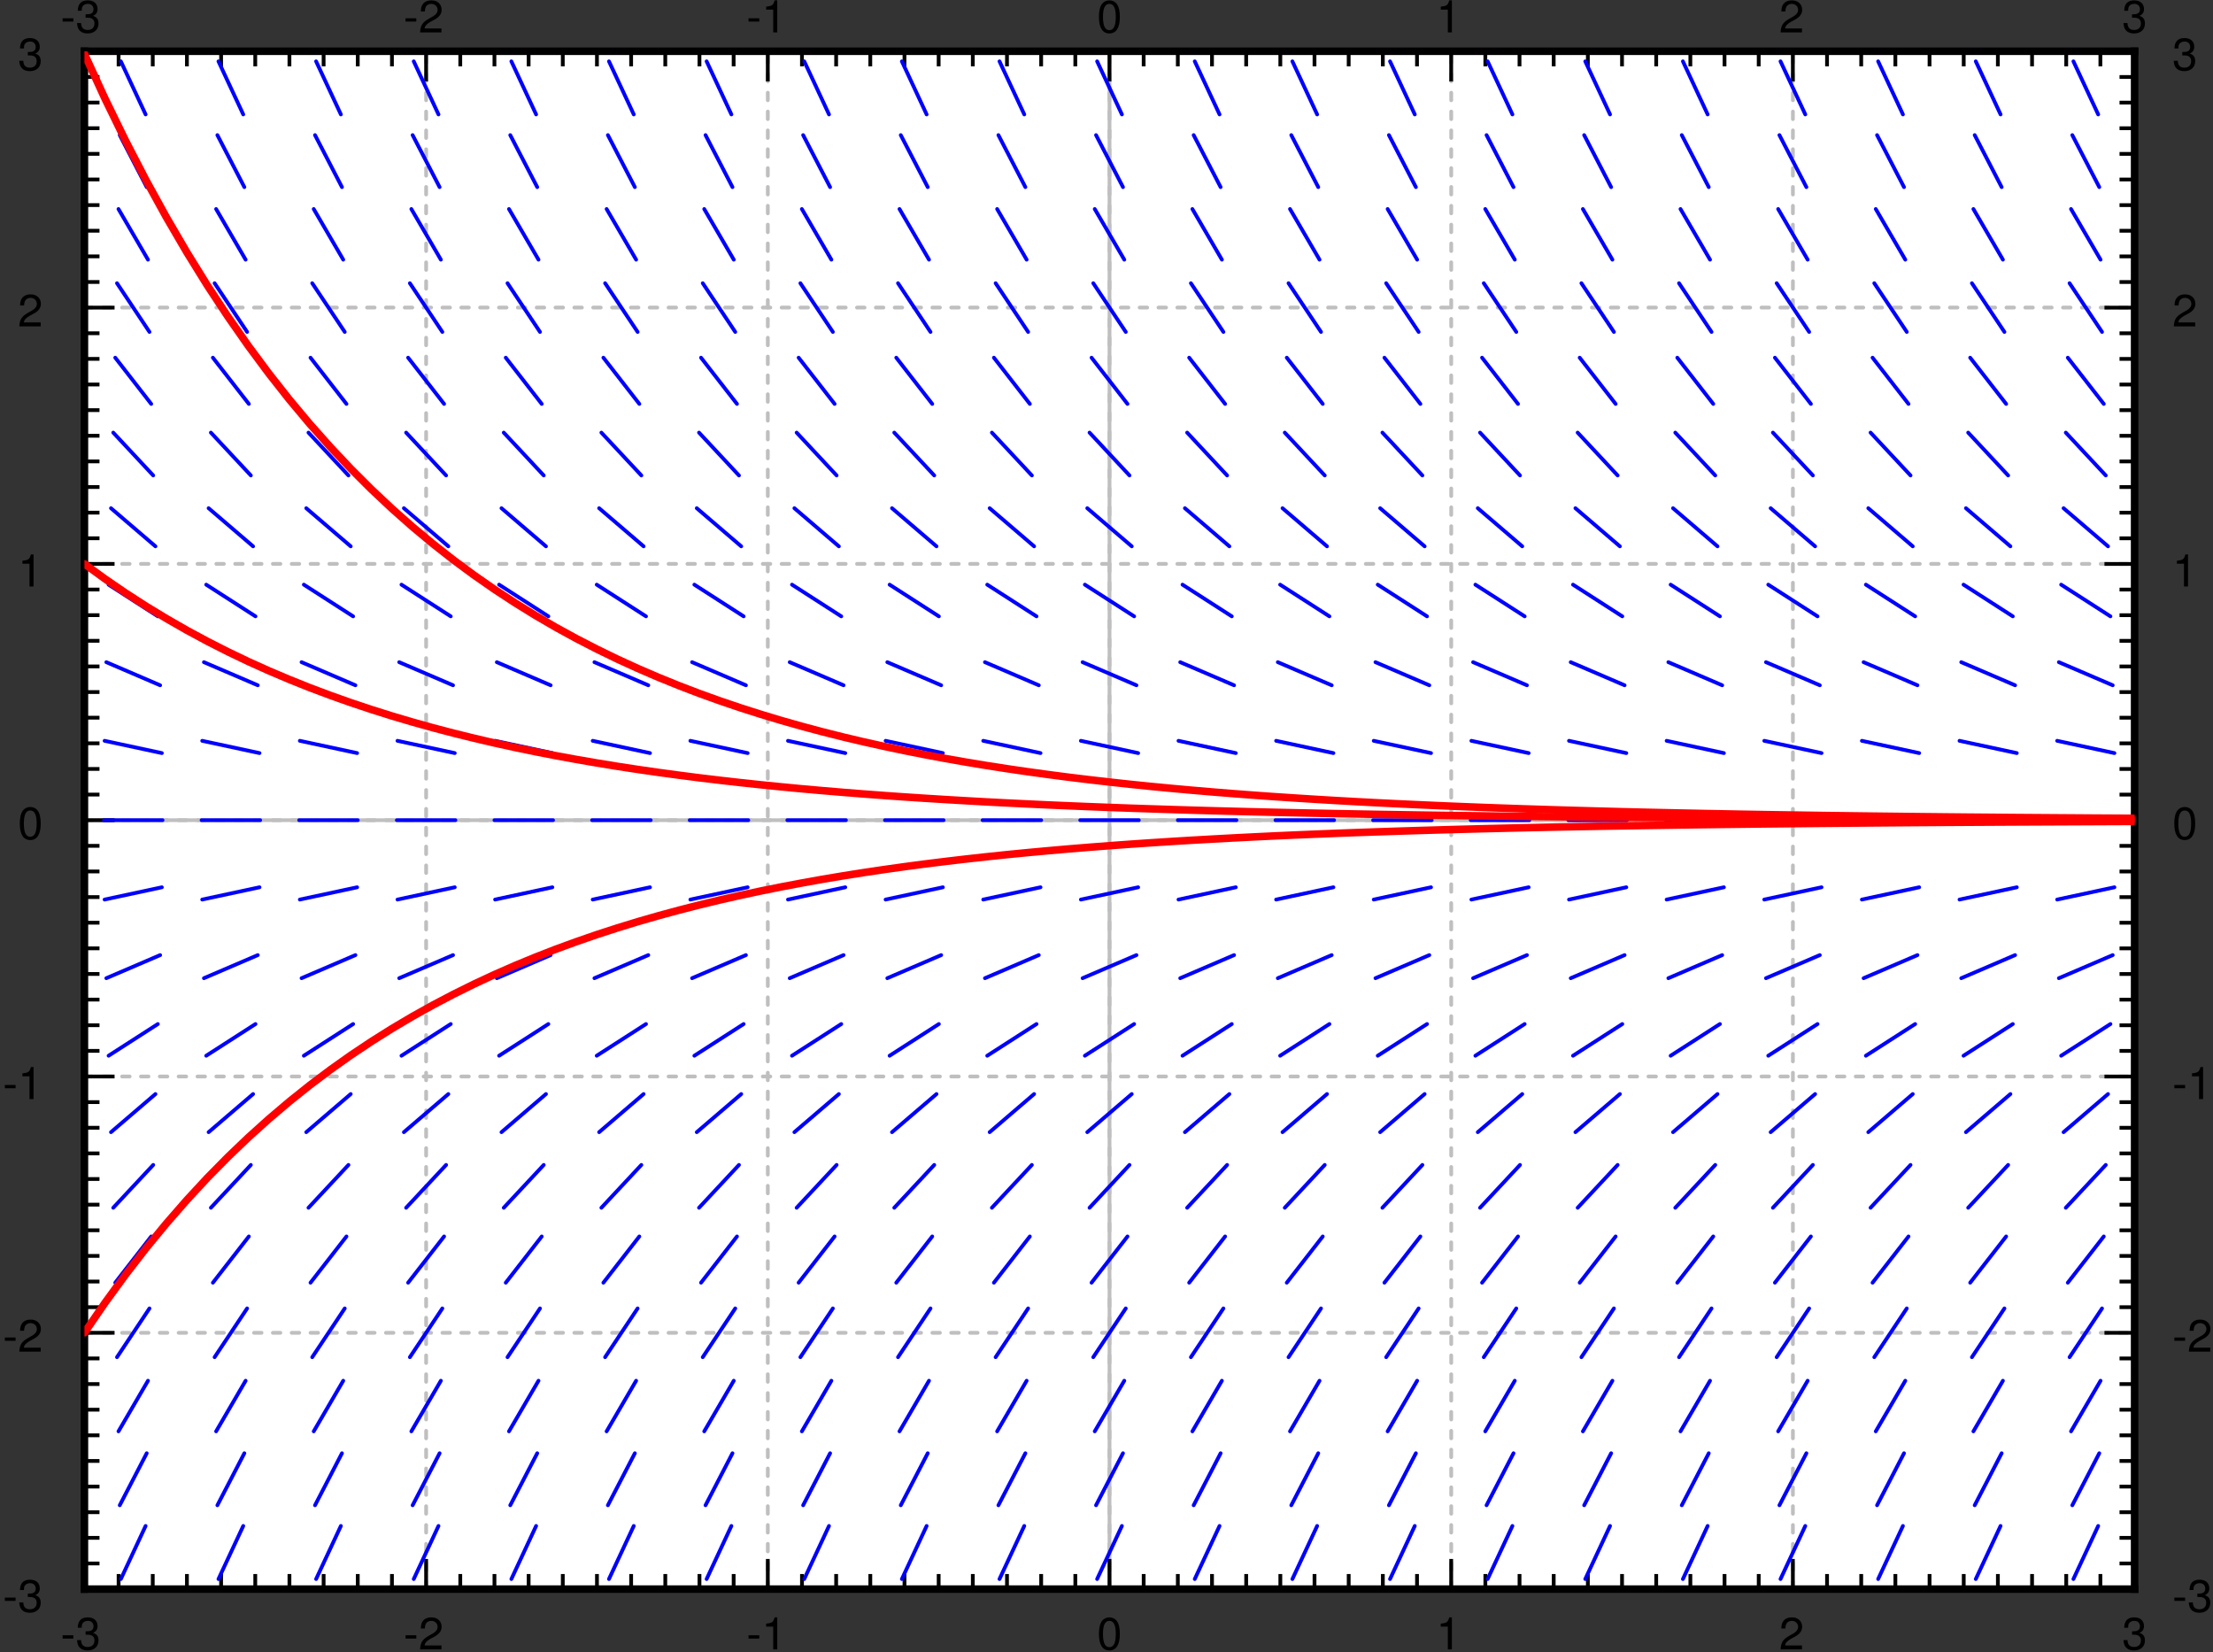 <svg xmlns="http://www.w3.org/2000/svg" xmlns:xlink="http://www.w3.org/1999/xlink" width="367pt" height="274pt" viewBox="0 0 367 274"><rect x="0" y="0" width="367" height="274" fill="#333333" stroke="none"/><defs><clipPath id="a"><path d="M183 8.5h2v255h-2zm0 0"/></clipPath><clipPath id="b"><path d="M14 135h340v2H14zm0 0"/></clipPath><clipPath id="c"><path d="M14 8.5h1v255h-1zm0 0"/></clipPath><clipPath id="d"><path d="M70 8.5h1v255h-1zm0 0"/></clipPath><clipPath id="e"><path d="M127 8.5h1v255h-1zm0 0"/></clipPath><clipPath id="f"><path d="M183 8.5h2v255h-2zm0 0"/></clipPath><clipPath id="g"><path d="M240 8.5h1v255h-1zm0 0"/></clipPath><clipPath id="h"><path d="M297 8.5h1v255h-1zm0 0"/></clipPath><clipPath id="i"><path d="M353 8.5h1v255h-1zm0 0"/></clipPath><clipPath id="j"><path d="M14 263h340v.5H14zm0 0"/></clipPath><clipPath id="k"><path d="M14 220h340v2H14zm0 0"/></clipPath><clipPath id="l"><path d="M14 178h340v1H14zm0 0"/></clipPath><clipPath id="m"><path d="M14 135h340v2H14zm0 0"/></clipPath><clipPath id="n"><path d="M14 93h340v1H14zm0 0"/></clipPath><clipPath id="o"><path d="M14 50h340v2H14zm0 0"/></clipPath><clipPath id="p"><path d="M14 8.5h340V9H14zm0 0"/></clipPath><clipPath id="v"><path d="M14 8.5h340V137H14zm0 0"/></clipPath><clipPath id="w"><path d="M14 92h340v45H14zm0 0"/></clipPath><clipPath id="x"><path d="M14 135h340v87H14zm0 0"/></clipPath><symbol overflow="visible" id="q"><path style="stroke:none" d="M2.125-2.344H.344v.547h1.781zm0 0"/></symbol><symbol overflow="visible" id="r"><path style="stroke:none" d="M1.656-2.438h.36c.734 0 1.109.329 1.109.954 0 .671-.422 1.078-1.11 1.078-.718 0-1.078-.36-1.109-1.14H.234c.032.421.11.702.235.952.281.5.797.766 1.531.766 1.094 0 1.797-.656 1.797-1.656 0-.672-.266-1.047-.906-1.266.5-.203.75-.578.75-1.11 0-.906-.61-1.453-1.625-1.453-1.079 0-1.641.579-1.657 1.72h.657c0-.329.03-.516.109-.673.156-.296.484-.468.906-.468.578 0 .938.343.938.906 0 .375-.14.594-.438.719-.172.078-.406.109-.875.109zm0 0"/></symbol><symbol overflow="visible" id="s"><path style="stroke:none" d="M3.797-.656H1c.063-.438.313-.703.953-1.094l.75-.406c.75-.406 1.125-.953 1.125-1.594 0-.453-.172-.86-.484-1.14-.328-.298-.719-.423-1.219-.423-.672 0-1.172.235-1.469.688-.187.281-.265.61-.281 1.156h.656c.032-.36.078-.578.157-.75.171-.328.515-.515.921-.515.594 0 1.047.421 1.047.984 0 .422-.25.781-.719 1.063l-.687.39C.64-1.672.312-1.172.25 0h3.547zm0 0"/></symbol><symbol overflow="visible" id="t"><path style="stroke:none" d="M1.938-3.781V0h.671v-5.313h-.437c-.235.813-.39.922-1.406 1.047v.485zm0 0"/></symbol><symbol overflow="visible" id="u"><path style="stroke:none" d="M2.063-5.313c-.5 0-.938.22-1.22.579C.5-4.266.329-3.563.329-2.578c0 1.797.594 2.75 1.734 2.75 1.126 0 1.735-.953 1.735-2.703 0-1.031-.156-1.719-.516-2.203-.281-.375-.719-.579-1.219-.579zm0 .579c.718 0 1.062.718 1.062 2.14 0 1.516-.344 2.219-1.078 2.219C1.344-.375 1-1.109 1-2.563c0-1.453.344-2.171 1.063-2.171zm0 0"/></symbol></defs><path style="stroke:none;fill-rule:nonzero;fill:#fff;fill-opacity:1" d="M14 263.5h340V8.5H14zm0 0"/><g clip-path="url(#a)"><path style="fill:none;stroke-width:6.25;stroke-linecap:round;stroke-linejoin:miter;stroke:#bfbfbf;stroke-opacity:1;stroke-miterlimit:10" d="M1840 105v2550" transform="matrix(.1 0 0 -.1 0 274)"/></g><g clip-path="url(#b)"><path style="fill:none;stroke-width:6.25;stroke-linecap:round;stroke-linejoin:miter;stroke:#bfbfbf;stroke-opacity:1;stroke-miterlimit:10" d="M140 1380h3400" transform="matrix(.1 0 0 -.1 0 274)"/></g><g clip-path="url(#c)"><path style="fill:none;stroke-width:6.25;stroke-linecap:round;stroke-linejoin:miter;stroke:#bfbfbf;stroke-opacity:1;stroke-dasharray:12.5,18.75;stroke-miterlimit:10" d="M140 105v2550" transform="matrix(.1 0 0 -.1 0 274)"/></g><g clip-path="url(#d)"><path style="fill:none;stroke-width:6.25;stroke-linecap:round;stroke-linejoin:miter;stroke:#bfbfbf;stroke-opacity:1;stroke-dasharray:12.5,18.75;stroke-miterlimit:10" d="M706.68 105v2550" transform="matrix(.1 0 0 -.1 0 274)"/></g><g clip-path="url(#e)"><path style="fill:none;stroke-width:6.25;stroke-linecap:round;stroke-linejoin:miter;stroke:#bfbfbf;stroke-opacity:1;stroke-dasharray:12.5,18.75;stroke-miterlimit:10" d="M1273.32 105v2550" transform="matrix(.1 0 0 -.1 0 274)"/></g><g clip-path="url(#f)"><path style="fill:none;stroke-width:6.25;stroke-linecap:round;stroke-linejoin:miter;stroke:#bfbfbf;stroke-opacity:1;stroke-dasharray:12.5,18.75;stroke-miterlimit:10" d="M1840 105v2550" transform="matrix(.1 0 0 -.1 0 274)"/></g><g clip-path="url(#g)"><path style="fill:none;stroke-width:6.25;stroke-linecap:round;stroke-linejoin:miter;stroke:#bfbfbf;stroke-opacity:1;stroke-dasharray:12.5,18.75;stroke-miterlimit:10" d="M2406.68 105v2550" transform="matrix(.1 0 0 -.1 0 274)"/></g><g clip-path="url(#h)"><path style="fill:none;stroke-width:6.25;stroke-linecap:round;stroke-linejoin:miter;stroke:#bfbfbf;stroke-opacity:1;stroke-dasharray:12.5,18.75;stroke-miterlimit:10" d="M2973.32 105v2550" transform="matrix(.1 0 0 -.1 0 274)"/></g><g clip-path="url(#i)"><path style="fill:none;stroke-width:6.25;stroke-linecap:round;stroke-linejoin:miter;stroke:#bfbfbf;stroke-opacity:1;stroke-dasharray:12.5,18.75;stroke-miterlimit:10" d="M3540 105v2550" transform="matrix(.1 0 0 -.1 0 274)"/></g><g clip-path="url(#j)"><path style="fill:none;stroke-width:6.25;stroke-linecap:round;stroke-linejoin:miter;stroke:#bfbfbf;stroke-opacity:1;stroke-dasharray:12.5,18.75;stroke-miterlimit:10" d="M140 105h3400" transform="matrix(.1 0 0 -.1 0 274)"/></g><g clip-path="url(#k)"><path style="fill:none;stroke-width:6.25;stroke-linecap:round;stroke-linejoin:miter;stroke:#bfbfbf;stroke-opacity:1;stroke-dasharray:12.5,18.75;stroke-miterlimit:10" d="M140 530h3400" transform="matrix(.1 0 0 -.1 0 274)"/></g><g clip-path="url(#l)"><path style="fill:none;stroke-width:6.25;stroke-linecap:round;stroke-linejoin:miter;stroke:#bfbfbf;stroke-opacity:1;stroke-dasharray:12.5,18.75;stroke-miterlimit:10" d="M140 955h3400" transform="matrix(.1 0 0 -.1 0 274)"/></g><g clip-path="url(#m)"><path style="fill:none;stroke-width:6.25;stroke-linecap:round;stroke-linejoin:miter;stroke:#bfbfbf;stroke-opacity:1;stroke-dasharray:12.5,18.75;stroke-miterlimit:10" d="M140 1380h3400" transform="matrix(.1 0 0 -.1 0 274)"/></g><g clip-path="url(#n)"><path style="fill:none;stroke-width:6.25;stroke-linecap:round;stroke-linejoin:miter;stroke:#bfbfbf;stroke-opacity:1;stroke-dasharray:12.5,18.75;stroke-miterlimit:10" d="M140 1805h3400" transform="matrix(.1 0 0 -.1 0 274)"/></g><g clip-path="url(#o)"><path style="fill:none;stroke-width:6.25;stroke-linecap:round;stroke-linejoin:miter;stroke:#bfbfbf;stroke-opacity:1;stroke-dasharray:12.5,18.75;stroke-miterlimit:10" d="M140 2230h3400" transform="matrix(.1 0 0 -.1 0 274)"/></g><g clip-path="url(#p)"><path style="fill:none;stroke-width:6.25;stroke-linecap:round;stroke-linejoin:miter;stroke:#bfbfbf;stroke-opacity:1;stroke-dasharray:12.5,18.75;stroke-miterlimit:10" d="M140 2655h3400" transform="matrix(.1 0 0 -.1 0 274)"/></g><path style="fill:none;stroke-width:12.5;stroke-linecap:square;stroke-linejoin:miter;stroke:#000;stroke-opacity:1;stroke-miterlimit:10" d="M140 105h3400" transform="matrix(.1 0 0 -.1 0 274)"/><path style="fill:none;stroke-width:6.25;stroke-linecap:butt;stroke-linejoin:miter;stroke:#000;stroke-opacity:1;stroke-miterlimit:10" d="M140 105v50m56.68-50v25m56.64-25v25M310 105v25m56.68-25v25m56.64-25v25M480 105v25m56.68-25v25m56.64-25v25M650 105v25m56.68-25v50m56.64-50v25M820 105v25m56.68-25v25m56.64-25v25M990 105v25m56.68-25v25m56.64-25v25m56.68-25v25m56.68-25v25m56.64-25v50m56.68-50v25m56.68-25v25m56.64-25v25m56.68-25v25m56.68-25v25m56.64-25v25m56.68-25v25m56.68-25v25m56.64-25v25m56.68-25v50m56.68-50v25m56.64-25v25m56.68-25v25m56.68-25v25m56.64-25v25m56.68-25v25m56.68-25v25m56.64-25v25m56.68-25v25m56.68-25v50m56.64-50v25m56.68-25v25m56.68-25v25m56.64-25v25m56.68-25v25m56.68-25v25m56.64-25v25m56.68-25v25m56.68-25v25m56.64-25v50m56.68-50v25m56.68-25v25m56.64-25v25m56.68-25v25m56.68-25v25m56.64-25v25m56.68-25v25m56.68-25v25m56.64-25v25m56.68-25v50" transform="matrix(.1 0 0 -.1 0 274)"/><g style="fill:#000;fill-opacity:1"><use xlink:href="#q" x="10.041" y="273.5"/><use xlink:href="#r" x="12.539" y="273.5"/></g><g style="fill:#000;fill-opacity:1"><use xlink:href="#q" x="66.916" y="273.5"/><use xlink:href="#s" x="69.414" y="273.5"/></g><g style="fill:#000;fill-opacity:1"><use xlink:href="#q" x="123.791" y="273.5"/><use xlink:href="#t" x="126.289" y="273.5"/></g><use xlink:href="#u" x="181.915" y="273.5" style="fill:#000;fill-opacity:1"/><use xlink:href="#t" x="238.165" y="273.5" style="fill:#000;fill-opacity:1"/><use xlink:href="#s" x="295.04" y="273.5" style="fill:#000;fill-opacity:1"/><use xlink:href="#r" x="351.915" y="273.5" style="fill:#000;fill-opacity:1"/><path style="fill:none;stroke-width:12.5;stroke-linecap:square;stroke-linejoin:miter;stroke:#000;stroke-opacity:1;stroke-miterlimit:10" d="M140 2655h3400" transform="matrix(.1 0 0 -.1 0 274)"/><path style="fill:none;stroke-width:6.25;stroke-linecap:butt;stroke-linejoin:miter;stroke:#000;stroke-opacity:1;stroke-miterlimit:10" d="M140 2655v-50m56.68 50v-25m56.64 25v-25m56.68 25v-25m56.68 25v-25m56.64 25v-25m56.68 25v-25m56.68 25v-25m56.64 25v-25m56.68 25v-25m56.68 25v-50m56.64 50v-25m56.68 25v-25m56.68 25v-25m56.64 25v-25m56.68 25v-25m56.68 25v-25m56.64 25v-25m56.68 25v-25m56.68 25v-25m56.64 25v-50m56.68 50v-25m56.68 25v-25m56.64 25v-25m56.68 25v-25m56.68 25v-25m56.64 25v-25m56.68 25v-25m56.68 25v-25m56.64 25v-25m56.68 25v-50m56.68 50v-25m56.64 25v-25m56.68 25v-25m56.68 25v-25m56.64 25v-25m56.68 25v-25m56.68 25v-25m56.64 25v-25m56.68 25v-25m56.68 25v-50m56.64 50v-25m56.68 25v-25m56.68 25v-25m56.64 25v-25m56.68 25v-25m56.68 25v-25m56.64 25v-25m56.68 25v-25m56.68 25v-25m56.64 25v-50m56.68 50v-25m56.68 25v-25m56.64 25v-25m56.68 25v-25m56.68 25v-25m56.64 25v-25m56.68 25v-25m56.68 25v-25m56.64 25v-25m56.68 25v-50" transform="matrix(.1 0 0 -.1 0 274)"/><g style="fill:#000;fill-opacity:1"><use xlink:href="#q" x="10.041" y="5.375"/><use xlink:href="#r" x="12.539" y="5.375"/></g><g style="fill:#000;fill-opacity:1"><use xlink:href="#q" x="66.916" y="5.375"/><use xlink:href="#s" x="69.414" y="5.375"/></g><g style="fill:#000;fill-opacity:1"><use xlink:href="#q" x="123.791" y="5.375"/><use xlink:href="#t" x="126.289" y="5.375"/></g><use xlink:href="#u" x="181.915" y="5.375" style="fill:#000;fill-opacity:1"/><use xlink:href="#t" x="238.165" y="5.375" style="fill:#000;fill-opacity:1"/><use xlink:href="#s" x="295.04" y="5.375" style="fill:#000;fill-opacity:1"/><use xlink:href="#r" x="351.915" y="5.375" style="fill:#000;fill-opacity:1"/><path style="fill:none;stroke-width:12.5;stroke-linecap:square;stroke-linejoin:miter;stroke:#000;stroke-opacity:1;stroke-miterlimit:10" d="M140 105v2550" transform="matrix(.1 0 0 -.1 0 274)"/><path style="fill:none;stroke-width:6.25;stroke-linecap:butt;stroke-linejoin:miter;stroke:#000;stroke-opacity:1;stroke-miterlimit:10" d="M140 105h50m-50 42.5h25M140 190h25m-25 42.5h25M140 275h25m-25 42.5h25M140 360h25m-25 42.5h25M140 445h25m-25 42.5h25M140 530h50m-50 42.5h25M140 615h25m-25 42.5h25M140 700h25m-25 42.5h25M140 785h25m-25 42.5h25M140 870h25m-25 42.5h25M140 955h50m-50 42.5h25m-25 42.5h25m-25 42.5h25m-25 42.5h25m-25 42.5h25m-25 42.5h25m-25 42.5h25m-25 42.5h25m-25 42.5h25m-25 42.5h50m-50 42.5h25m-25 42.5h25m-25 42.5h25m-25 42.5h25m-25 42.5h25m-25 42.5h25m-25 42.5h25m-25 42.5h25m-25 42.5h25m-25 42.5h50m-50 42.5h25m-25 42.5h25m-25 42.5h25m-25 42.5h25m-25 42.5h25m-25 42.5h25m-25 42.5h25m-25 42.5h25m-25 42.5h25m-25 42.5h50m-50 42.5h25m-25 42.5h25m-25 42.5h25m-25 42.5h25m-25 42.5h25m-25 42.5h25m-25 42.5h25m-25 42.5h25m-25 42.5h25m-25 42.5h50" transform="matrix(.1 0 0 -.1 0 274)"/><g style="fill:#000;fill-opacity:1"><use xlink:href="#q" x=".458" y="267.25"/><use xlink:href="#r" x="2.955" y="267.25"/></g><g style="fill:#000;fill-opacity:1"><use xlink:href="#q" x=".458" y="224.125"/><use xlink:href="#s" x="2.955" y="224.125"/></g><g style="fill:#000;fill-opacity:1"><use xlink:href="#q" x=".458" y="182.25"/><use xlink:href="#t" x="2.955" y="182.25"/></g><use xlink:href="#u" x="2.955" y="139.125" style="fill:#000;fill-opacity:1"/><use xlink:href="#t" x="2.955" y="97.25" style="fill:#000;fill-opacity:1"/><use xlink:href="#s" x="2.955" y="54.125" style="fill:#000;fill-opacity:1"/><use xlink:href="#r" x="2.955" y="11.625" style="fill:#000;fill-opacity:1"/><path style="fill:none;stroke-width:12.5;stroke-linecap:square;stroke-linejoin:miter;stroke:#000;stroke-opacity:1;stroke-miterlimit:10" d="M3540 105v2550" transform="matrix(.1 0 0 -.1 0 274)"/><path style="fill:none;stroke-width:6.25;stroke-linecap:butt;stroke-linejoin:miter;stroke:#000;stroke-opacity:1;stroke-miterlimit:10" d="M3540 105h-50m50 42.5h-25m25 42.5h-25m25 42.5h-25m25 42.5h-25m25 42.5h-25m25 42.5h-25m25 42.5h-25m25 42.5h-25m25 42.5h-25m25 42.5h-50m50 42.5h-25m25 42.5h-25m25 42.5h-25m25 42.5h-25m25 42.5h-25m25 42.5h-25m25 42.5h-25m25 42.5h-25m25 42.5h-25m25 42.5h-50m50 42.5h-25m25 42.5h-25m25 42.5h-25m25 42.5h-25m25 42.5h-25m25 42.5h-25m25 42.5h-25m25 42.5h-25m25 42.5h-25m25 42.5h-50m50 42.5h-25m25 42.5h-25m25 42.5h-25m25 42.5h-25m25 42.5h-25m25 42.5h-25m25 42.5h-25m25 42.5h-25m25 42.5h-25m25 42.5h-50m50 42.5h-25m25 42.5h-25m25 42.5h-25m25 42.5h-25m25 42.5h-25m25 42.5h-25m25 42.5h-25m25 42.5h-25m25 42.5h-25m25 42.5h-50m50 42.5h-25m25 42.5h-25m25 42.5h-25m25 42.5h-25m25 42.5h-25m25 42.5h-25m25 42.5h-25m25 42.5h-25m25 42.5h-25m25 42.5h-50" transform="matrix(.1 0 0 -.1 0 274)"/><g style="fill:#000;fill-opacity:1"><use xlink:href="#q" x="360.25" y="267.25"/><use xlink:href="#r" x="362.748" y="267.25"/></g><g style="fill:#000;fill-opacity:1"><use xlink:href="#q" x="360.25" y="224.125"/><use xlink:href="#s" x="362.748" y="224.125"/></g><g style="fill:#000;fill-opacity:1"><use xlink:href="#q" x="360.25" y="182.25"/><use xlink:href="#t" x="362.748" y="182.25"/></g><use xlink:href="#u" x="360.25" y="139.125" style="fill:#000;fill-opacity:1"/><use xlink:href="#t" x="360.25" y="97.25" style="fill:#000;fill-opacity:1"/><use xlink:href="#s" x="360.25" y="54.125" style="fill:#000;fill-opacity:1"/><use xlink:href="#r" x="360.25" y="11.625" style="fill:#000;fill-opacity:1"/><path style="fill:none;stroke-width:6.25;stroke-linecap:round;stroke-linejoin:miter;stroke:#00f;stroke-opacity:1;stroke-miterlimit:10" d="m200.43 121.68 41.054 88.047m0 0h0m-42.89 34.296 44.726 86.25m0 0h0m-46.836 36.329 48.946 83.906m0 0h0m-51.407 39.062 53.868 80.86m-.001 0h0m-56.757 42.656 59.648 76.68m0 0h0m-62.968 47.578 66.289 71.015m0 .001h0m-70.039 54.335 73.75 63.203m0 0h0m-77.735 63.555 81.719 52.54m0-.001h0m-85.469 76.016 89.258 38.281m0 .001h0m-92.109 92.108 94.96 20.352m.001 0h0M172.383 1380h97.148m0 0h0m-96.054 131.602 94.96-20.352m.001 0h0m-92.11 150.742 89.258-38.281m0-.001h0m-85.508 166.837 81.719-52.54m0 .001h0m-77.734 179.297 73.75-63.203m0 0h0m-70 188.554 66.289-71.015m0-.001h0m-62.969 195.274 59.648-76.68m0 0h0m-56.758 200.156 53.868-80.78m-.001 0h0m-51.406 203.788 48.946-83.945m0 0h0m-46.836 206.524 44.726-86.25m0 0h0m-42.89 208.554 41.054-88.008m0 0h0M362.305 121.68l41.093 88.047m0 0h0m-42.89 34.296 44.726 86.25m0 0h0m-46.836 36.329 48.946 83.906m0 0h0m-51.446 39.062 53.907 80.86m0 0h0m-56.758 42.656 59.648 76.68m0 0h0m-62.968 47.578 66.289 71.015m0 .001h0m-70.039 54.335 73.75 63.203m0 0h0m-77.735 63.555 81.719 52.54m-.001-.001h0m-85.507 76.016 89.297 38.281m0 .001h0m-92.148 92.108 95 20.352m0 0h0M334.297 1380h97.148m0 0h0m-96.093 131.602 95-20.352m0 0h0m-92.149 150.742 89.297-38.281m0-.001h0m-85.508 166.837 81.719-52.54m-.001.001h0m-77.733 179.297 73.75-63.203m0 0h0m-70 188.554 66.289-71.015m0-.001h0m-62.969 195.274 59.648-76.68m0 0h0m-56.797 200.156 53.907-80.78m0 0h0m-51.407 203.788 48.946-83.945m0 0h0m-46.836 206.524 44.726-86.25m0 0h0m-42.929 208.554 41.093-88.008m0 0h0M524.219 121.68l41.093 88.047m.001 0h0m-42.891 34.296 44.687 86.25m.001 0h0m-46.837 36.329 48.946 83.906m0 0h0m-51.406 39.062 53.906 80.86m0 0h0m-56.759 42.656 59.61 76.68m0 0h0m-62.968 47.578 66.289 71.015m-.001.001h0m-70 54.335 73.75 63.203m0 0h0m-77.734 63.555 81.719 52.54m0-.001h0m-85.508 76.016 89.297 38.281m0 .001h0m-92.148 92.108 95 20.352m0 0h0M496.172 1380h97.148m0 0h0m-96.054 131.602 95-20.352m0 0h0m-92.149 150.742 89.297-38.281m0-.001h0m-85.508 166.837 81.719-52.54m0 .001h0m-77.735 179.297 73.75-63.203m0 0h0m-70.038 188.554 66.289-71.015m-.001-.001h0m-62.93 195.274 59.61-76.68m0 0h0m-56.757 200.156 53.906-80.78m0 0h0m-51.446 203.788 48.946-83.945m0 0h0m-46.797 206.524 44.687-86.25m.001 0h0m-42.891 208.554 41.093-88.008m.001 0h0M686.133 121.68l41.054 88.047m.001 0h0m-42.891 34.296 44.726 86.25m0 0h0m-46.835 36.329 48.945 83.906m0 0h0m-51.406 39.062 53.867 80.86m0 0h0m-56.758 42.656 59.648 76.68m0 0h0m-62.968 47.578 66.289 71.015m0 .001h0m-70 54.335 73.75 63.203m0 0h0m-77.735 63.555 81.72 52.54m0-.001h0m-85.509 76.016 89.297 38.281m0 .001h0m-92.148 92.108 95 20.352m0 0h0M658.086 1380h97.148m0 0h0m-96.054 131.602 95-20.352m0 0h0m-92.149 150.742 89.297-38.281m0-.001h0m-85.508 166.837 81.72-52.54m0 .001h0m-77.735 179.297 73.75-63.203m0 0h0m-70.039 188.554 66.289-71.015m0-.001h0m-62.969 195.274 59.648-76.68m0 0h0m-56.757 200.156 53.867-80.78m0 0h0m-51.406 203.788 48.945-83.945m0 0h0m-46.836 206.524 44.726-86.25m0 0h0m-42.89 208.554 41.054-88.008m.001 0h0M848.047 121.68l41.055 88.047m0 0h0m-42.892 34.296 44.727 86.25m.001 0h0m-46.836 36.329 48.945 83.906m0 0h0M841.64 489.57l53.868 80.86m0 0h0m-56.758 42.656 59.648 76.68m0 0h0m-62.968 47.578 66.289 71.015m0 .001h0m-70.039 54.335 73.75 63.203m0 0h0m-77.735 63.555 81.72 52.54m-.001-.001h0m-85.469 76.016 89.258 38.281m0 .001h0m-92.109 92.108 94.96 20.352m.001 0h0M820 1380h97.148m0 0h0m-96.054 131.602 94.96-20.352m.001 0h0m-92.11 150.742 89.258-38.281m0-.001h0m-85.508 166.837 81.72-52.54m-.001.001h0m-77.734 179.297 73.75-63.203m0 0h0m-70 188.554 66.289-71.015m0-.001h0m-62.969 195.274 59.648-76.68m0 0h0M841.64 2270.39l53.868-80.78m0 0h0m-51.406 203.788 48.945-83.945m0 0h0m-46.837 206.524 44.727-86.25m.001 0h0m-42.891 208.554 41.055-88.008m0 0h0m120.82-2428.593 41.094 88.047m0 0h0m-42.891 34.296 44.727 86.25m0 0h0m-46.836 36.329 48.945 83.906m-.001 0h0m-51.444 39.062 53.906 80.86m0 0h0m-56.758 42.656 59.61 76.68m-.001 0h0m-62.929 47.578 66.289 71.015m0 .001h0m-70.039 54.335 73.75 63.203m0 0h0m-77.734 63.555 81.718 52.54m0-.001h0m-85.508 76.016 89.297 38.281m0 .001h0m-92.148 92.108 95 20.352m0 0h0M981.914 1380h97.149m0 0h0m-96.094 131.602 95-20.352m0 0h0m-92.149 150.742 89.297-38.281m0-.001h0m-85.507 166.837 81.718-52.54m0 .001h0m-77.734 179.297 73.75-63.203m0 0h0m-70 188.554 66.289-71.015m0-.001h0m-62.969 195.274 59.61-76.68m-.001 0h0m-56.757 200.156 53.906-80.78m0 0h0m-51.406 203.788 48.945-83.945m-.001 0h0m-46.835 206.524 44.727-86.25m0 0h0m-42.93 208.554 41.094-88.008m0 0h0m120.82-2428.593 41.094 88.047m0 0h0m-42.89 34.296 44.687 86.25m0 0h0m-46.837 36.329 48.985 83.906m0 0h0m-51.445 39.062 53.906 80.86m0 0h0m-56.758 42.656 59.61 76.68m0 0h0m-62.93 47.578 66.25 71.015m0 .001h0m-70 54.335 73.75 63.203m0 0h0m-77.735 63.555 81.72 52.54m-.001-.001h0m-85.508 76.016 89.297 38.281m0 .001h0m-92.148 92.108 95 20.352m0 0h0M1143.828 1380h97.11m0 0h0m-96.055 131.602 95-20.352m0 0h0m-92.149 150.742 89.297-38.281m0-.001h0m-85.508 166.837 81.72-52.54m-.001.001h0m-77.734 179.297 73.75-63.203m0 0h0m-70 188.554 66.25-71.015m0-.001h0m-62.93 195.274 59.61-76.68m0 0h0m-56.758 200.156 53.906-80.78m0 0h0m-51.446 203.788 48.985-83.945m0 0h0m-46.835 206.524 44.687-86.25m0 0h0m-42.891 208.554 41.094-88.008m0 0h0M1333.75 121.68l41.055 88.047m0 0h0m-42.891 34.296 44.727 86.25m-.001 0h0m-46.835 36.329 48.945 83.906m0 0h0m-51.406 39.062 53.867 80.86m-.001 0h0m-56.757 42.656 59.649 76.68m0 0h0m-62.969 47.578 66.289 71.015m0 .001h0m-70 54.335 73.75 63.203m0 0h0m-77.734 63.555 81.718 52.54m0-.001h0m-85.508 76.016 89.297 38.281m0 .001h0m-92.148 92.108 95 20.352m0 0h0M1305.703 1380h97.149m0 0h0m-96.055 131.602 95-20.352m0 0h0m-92.149 150.742 89.297-38.281m0-.001h0m-85.507 166.837 81.718-52.54m0 .001h0m-77.734 179.297 73.75-63.203m0 0h0m-70.039 188.554 66.289-71.015m0-.001h0m-62.969 195.274 59.649-76.68m0 0h0m-56.758 200.156 53.867-80.78m-.001 0h0m-51.405 203.788 48.945-83.945m0 0h0m-46.836 206.524 44.727-86.25m-.001 0h0m-42.89 208.554 41.055-88.008m0 0h0M1495.664 121.68l41.055 88.047m0 0h0m-42.891 34.296 44.727 86.25m0 0h0m-46.836 36.329 48.945 83.906m0 0h0m-51.406 39.062 53.867 80.86m0 0h0m-56.758 42.656 59.649 76.68m0 0h0m-62.969 47.578 66.289 71.015m0 .001h0m-70.039 54.335 73.789 63.203m0 0h0m-77.773 63.555 81.718 52.54m0-.001h0m-85.508 76.016 89.336 38.281m.001.001h0m-92.15 92.108 94.962 20.352m0 0h0M1467.617 1380h97.149m0 0h0m-96.056 131.602 94.962-20.352m0 0h0m-92.149 150.742 89.336-38.281m.001-.001h0m-85.547 166.837 81.718-52.54m0 .001h0m-77.734 179.297 73.789-63.203m0 0h0m-70.039 188.554 66.289-71.015m0-.001h0m-62.969 195.274 59.649-76.68m0 0h0m-56.758 200.156 53.867-80.78m0 0h0m-51.406 203.788 48.945-83.945m0 0h0m-46.836 206.524 44.727-86.25m0 0h0m-42.891 208.554 41.055-88.008m0 0h0M1657.54 121.68l41.093 88.047m0 0h0m-42.891 34.296 44.727 86.25m0 0h0m-46.836 36.329 48.945 83.906m0 0h0m-51.445 39.062 53.906 80.86m.001 0h0m-56.759 42.656 59.61 76.68m-.001 0h0m-62.93 47.578 66.29 71.015m0 .001h0m-70.04 54.335 73.75 63.203m0 0h0m-77.733 63.555 81.718 52.54m0-.001h0m-85.507 76.016 89.296 38.281m0 .001h0m-92.148 92.108 95 20.352m0 0h0M1629.531 1380h97.149m0 0h0m-96.094 131.602 95-20.352m0 0h0m-92.148 150.742 89.296-38.281m0-.001h0m-85.507 166.837 81.718-52.54m0 .001h0m-77.735 179.297 73.75-63.203m0 0h0m-70 188.554 66.29-71.015m0-.001h0m-62.969 195.274 59.61-76.68m-.001 0h0m-56.757 200.156 53.906-80.78m.001 0h0m-51.407 203.788 48.945-83.945m0 0h0m-46.836 206.524 44.727-86.25m0 0h0m-42.929 208.554 41.093-88.008m0 0h0m120.82-2428.593 41.094 88.047m0 0h0m-42.891 34.296 44.688 86.25m0 0h0m-46.836 36.329 48.984 83.906m0 0h0m-51.445 39.062 53.906 80.86m0 0h0m-56.758 42.656 59.61 76.68m0 0h0m-62.93 47.578 66.25 71.015m0 .001h0m-70 54.335 73.75 63.203m0 0h0m-77.735 63.555 81.72 52.54m0-.001h0m-85.508 76.016 89.296 38.281m0 .001h0m-92.148 92.108 95 20.352m0 0h0M1791.445 1380h97.11m0 0h0m-96.055 131.602 95-20.352m0 0h0m-92.148 150.742 89.296-38.281m0-.001h0m-85.508 166.837 81.72-52.54m0 .001h0m-77.735 179.297 73.75-63.203m0 0h0m-70 188.554 66.25-71.015m0-.001h0m-62.93 195.274 59.61-76.68m0 0h0m-56.758 200.156 53.906-80.78m0 0h0m-51.445 203.788 48.984-83.945m0 0h0m-46.836 206.524 44.688-86.25m0 0h0m-42.891 208.554 41.094-88.008m0 0h0m120.82-2428.593 41.094 88.047m-.001 0h0m-42.929 34.296 44.727 86.25m0 0h0m-46.836 36.329 48.945 83.906m0 0h0m-51.407 39.062 53.907 80.86m0 0h0m-56.757 42.656 59.609 76.68m0 0h0m-62.969 47.578 66.29 71.015m0 .001h0m-70 54.335 73.75 63.203m0 0h0m-77.735 63.555 81.718 52.54m0-.001h0m-85.507 76.016 89.296 38.281m.001.001h0m-92.149 92.108 95 20.352m0 0h0M1953.32 1380h97.149m0 0h0m-96.055 131.602 95-20.352m0 0h0m-92.148 150.742 89.296-38.281m.001-.001h0m-85.508 166.837 81.718-52.54m0 .001h0m-77.733 179.297 73.75-63.203m0 0h0m-70.04 188.554 66.29-71.015m0-.001h0m-62.93 195.274 59.609-76.68m0 0h0m-56.759 200.156 53.907-80.78m0 0h0m-51.445 203.788 48.945-83.945m0 0h0m-46.836 206.524 44.727-86.25m0 0h0m-42.891 208.554 41.094-88.008m-.001 0h0M2143.281 121.68l41.055 88.047m0 0h0m-42.891 34.296 44.727 86.25m0 0h0m-46.836 36.329 48.945 83.906m0 0h0m-51.406 39.062 53.867 80.86m0 0h0m-56.758 42.656 59.649 76.68m0 0h0m-62.969 47.578 66.29 71.015m-.001.001h0m-70.039 54.335 73.79 63.203m-.001 0h0m-77.734 63.555 81.718 52.54m.001-.001h0m-85.548 76.016 89.337 38.281m0 .001h0m-92.149 92.108 94.961 20.352m.001 0h0M2115.234 1380h97.149m0 0h0m-96.055 131.602 94.961-20.352m.001 0h0m-92.15 150.742 89.337-38.281m0-.001h0m-85.508 166.837 81.718-52.54m.001.001h0m-77.774 179.297 73.79-63.203m-.001 0h0m-70.039 188.554 66.29-71.015m-.001-.001h0m-62.969 195.274 59.649-76.68m0 0h0m-56.758 200.156 53.867-80.78m0 0h0m-51.406 203.788 48.945-83.945m0 0h0m-46.836 206.524 44.727-86.25m0 0h0m-42.891 208.554 41.055-88.008m0 0h0M2305.195 121.68l41.055 88.047m0 0h0m-42.89 34.296 44.726 86.25m0 0h0m-46.836 36.329 48.945 83.906m0 0h0m-51.405 39.062 53.866 80.86m0 0h0m-56.758 42.656 59.649 76.68m0 0h0m-62.969 47.578 66.29 71.015m-.001.001h0m-70.039 54.335 73.75 63.203m0 0h0m-77.734 63.555 81.718 52.54m.001-.001h0m-85.508 76.016 89.297 38.281m0 .001h0m-92.149 92.108 95 20.352m0 0h0M2277.148 1380h97.149m0 0h0m-96.094 131.602 95-20.352m0 0h0m-92.148 150.742 89.297-38.281m0-.001h0m-85.508 166.837 81.718-52.54m.001.001h0m-77.735 179.297 73.75-63.203m0 0h0m-70 188.554 66.29-71.015m-.001-.001h0m-62.969 195.274 59.649-76.68m0 0h0m-56.757 200.156 53.866-80.78m0 0h0m-51.406 203.788 48.945-83.945m0 0h0m-46.835 206.524 44.726-86.25m0 0h0m-42.891 208.554 41.055-88.008m0 0h0M2467.07 121.68l41.094 88.047m0 0h0m-42.891 34.296 44.688 86.25m-.001 0h0m-46.835 36.329 48.984 83.906m.001 0h0m-51.446 39.062 53.906 80.86m0 0h0m-56.757 42.656 59.609 76.68m0 0h0m-62.93 47.578 66.25 71.015m0 .001h0m-70 54.335 73.75 63.203m0 0h0m-77.734 63.555 81.719 52.54m0-.001h0m-85.508 76.016 89.297 38.281m0 .001h0m-92.149 92.108 95 20.352m0 0h0M2439.063 1380h97.109m0 0h0m-96.055 131.602 95-20.352m0 0h0m-92.148 150.742 89.297-38.281m0-.001h0m-85.508 166.837 81.719-52.54m0 .001h0m-77.735 179.297 73.75-63.203m0 0h0m-70 188.554 66.25-71.015m0-.001h0m-62.929 195.274 59.609-76.68m0 0h0m-56.758 200.156 53.906-80.78m0 0h0m-51.445 203.788 48.984-83.945m.001 0h0m-46.837 206.524 44.688-86.25m-.001 0h0m-42.89 208.554 41.094-88.008m0 0h0m120.82-2428.593 41.094 88.047m0 0h0m-42.93 34.296 44.727 86.25m0 0h0m-46.835 36.329 48.944 83.906m0 0h0m-51.406 39.062 53.906 80.86m0 0h0m-56.757 42.656 59.609 76.68m0 0h0m-62.969 47.578 66.29 71.015m-.001.001h0m-70 54.335 73.75 63.203m0 0h0m-77.734 63.555 81.719 52.54m-.001-.001h0m-85.507 76.016 89.297 38.281m0 .001h0m-92.149 92.108 95 20.352m0 0h0M2600.938 1380h97.148m0 0h0m-96.055 131.602 95-20.352m0 0h0m-92.148 150.742 89.297-38.281m0-.001h0m-85.508 166.837 81.719-52.54m-.001.001h0m-77.734 179.297 73.75-63.203m0 0h0m-70.039 188.554 66.29-71.015m-.001-.001h0m-62.929 195.274 59.609-76.68m0 0h0m-56.758 200.156 53.906-80.78m0 0h0m-51.444 203.788 48.944-83.945m0 0h0m-46.836 206.524 44.727-86.25m0 0h0m-42.891 208.554 41.094-88.008m0 0h0m120.82-2428.593 41.055 88.047m0 0h0m-42.89 34.296 44.726 86.25m.001 0h0m-46.837 36.329 48.945 83.906m0 0h0m-51.406 39.062 53.867 80.86m.001 0h0m-56.758 42.656 59.648 76.68m0 0h0m-62.969 47.578 66.29 71.015m-.001.001h0m-70.039 54.335 73.75 63.203m0 0h0m-77.695 63.555 81.719 52.54m0-.001h0m-85.508 76.016 89.258 38.281m0 .001h0m-92.11 92.108 94.961 20.352m0 0h0M2762.852 1380H2860m0 0h0m-96.055 131.602 94.961-20.352m0 0h0m-92.109 150.742 89.258-38.281m0-.001h0m-85.469 166.837 81.719-52.54m0 .001h0m-77.774 179.297 73.75-63.203m0 0h0m-70 188.554 66.29-71.015m-.001-.001h0m-62.968 195.274 59.648-76.68m0 0h0m-56.758 200.156 53.867-80.78m.001 0h0m-51.407 203.788 48.945-83.945m0 0h0m-46.835 206.524 44.726-86.25m.001 0h0m-42.892 208.554 41.055-88.008m0 0h0m120.82-2428.593 41.094 88.047m0 0h0m-42.89 34.296 44.726 86.25m0 0h0m-46.836 36.329 48.945 83.906m.001 0h0m-51.407 39.062 53.867 80.86m0 0h0m-56.757 42.656 59.648 76.68m0 0h0m-62.969 47.578 66.29 71.015m-.001.001h0m-70.039 54.335 73.75 63.203m0 0h0m-77.735 63.555 81.72 52.54m0-.001h0m-85.508 76.016 89.297 38.281m0 .001h0m-92.109 92.108 94.96 20.352m0 0h0M2924.766 1380h97.148m0 0h0m-96.054 131.602 94.96-20.352m0 0h0m-92.148 150.742 89.297-38.281m0-.001h0m-85.509 166.837 81.72-52.54m0 .001h0m-77.735 179.297 73.75-63.203m0 0h0m-70 188.554 66.29-71.015m-.001-.001h0m-62.968 195.274 59.648-76.68m0 0h0m-56.758 200.156 53.867-80.78m0 0h0m-51.406 203.788 48.945-83.945m.001 0h0m-46.836 206.524 44.726-86.25m0 0h0m-42.93 208.554 41.094-88.008m0 0h0M3114.688 121.68l41.093 88.047m0 0h0m-42.891 34.296 44.688 86.25m0 0h0m-46.836 36.329 48.985 83.906m0 0h0m-51.446 39.062 53.907 80.86m0 0h0m-56.758 42.656 59.61 76.68m0 0h0m-62.93 47.578 66.288 71.015m0 .001h0m-70.038 54.335 73.75 63.203m0 0h0m-77.735 63.555 81.719 52.54m0-.001h0m-85.508 76.016 89.297 38.281m0 .001h0m-92.149 92.108 95 20.352m0 0h0M3086.68 1380h97.148m0 0h0m-96.094 131.602 95-20.352m0 0h0m-92.148 150.742 89.297-38.281m0-.001h0m-85.508 166.837 81.719-52.54m0 .001h0m-77.734 179.297 73.75-63.203m0 0h0m-70 188.554 66.288-71.015m0-.001h0m-62.968 195.274 59.61-76.68m0 0h0m-56.759 200.156 53.907-80.78m0 0h0m-51.446 203.788 48.985-83.945m0 0h0m-46.837 206.524 44.688-86.25m0 0h0m-42.89 208.554 41.093-88.008m0 0h0M3276.602 121.68l41.093 88.047m0 0h0m-42.89 34.296 44.687 86.25m0 0h0m-46.836 36.329 48.946 83.906m0 0h0m-51.407 39.062 53.907 80.86m0 0h0m-56.797 42.656 59.648 76.68m0 0h0m-62.969 47.578 66.29 71.015m-.001.001h0m-70 54.335 73.75 63.203m0 0h0m-77.733 63.555 81.718 52.54m0-.001h0m-85.508 76.016 89.297 38.281m0 .001h0m-92.149 92.108 95 20.352m0 0h0M3248.555 1380h97.148m0 0h0m-96.055 131.602 95-20.352m0 0h0m-92.148 150.742 89.297-38.281m0-.001h0m-85.507 166.837 81.718-52.54m0 .001h0m-77.735 179.297 73.75-63.203m0 0h0m-70.039 188.554 66.29-71.015m-.001-.001h0m-62.968 195.274 59.648-76.68m0 0h0m-56.758 200.156 53.907-80.78m0 0h0m-51.446 203.788 48.946-83.945m0 0h0m-46.797 206.524 44.687-86.25m0 0h0m-42.89 208.554 41.093-88.008m0 0h0M3438.516 121.68l41.093 88.047m.001 0h0m-42.93 34.296 44.726 86.25m0 0h0m-46.836 36.329 48.946 83.906m0 0h0m-51.406 39.062 53.867 80.86m0 0h0m-56.758 42.656 59.648 76.68m0 0h0m-62.969 47.578 66.29 71.015m0 .001h0m-70 54.335 73.75 63.203m0 0h0m-77.735 63.555 81.719 52.54m0-.001h0m-85.508 76.016 89.297 38.281m-.001.001h0m-92.147 92.108 94.96 20.352m0 0h0M3410.469 1380h97.148m0 0h0m-96.054 131.602 94.96-20.352m0 0h0m-92.109 150.742 89.297-38.281m-.001-.001h0m-85.507 166.837 81.719-52.54m0 .001h0m-77.734 179.297 73.75-63.203m0 0h0m-70.04 188.554 66.29-71.015m0-.001h0m-62.969 195.274 59.648-76.68m0 0h0m-56.757 200.156 53.867-80.78m0 0h0m-51.407 203.788 48.946-83.945m0 0h0m-46.836 206.524 44.726-86.25m0 0h0m-42.89 208.554 41.093-88.008m.001 0h0" transform="matrix(.1 0 0 -.1 0 274)"/><g clip-path="url(#v)"><path style="fill:none;stroke-width:12.5;stroke-linecap:round;stroke-linejoin:round;stroke:red;stroke-opacity:1;stroke-miterlimit:10" d="m140 2650.742 33.984-73.984 34.024-69.727 33.984-65.625 34.024-61.797L310 2321.406l33.984-54.843 34.024-51.602 33.984-48.633 34.024-45.82L480 2077.383l33.984-40.586 34.024-38.242 33.984-36.016 34.024-33.945L650 1896.64l33.984-30.079 34.024-28.32 33.984-26.719 34.024-25.117L820 1762.734l33.984-22.265 34.024-21.016 33.984-19.765 34.024-18.633 33.984-17.5 33.984-16.524 34.024-15.547 33.984-14.648 34.024-13.79L1160 1590.04l33.984-12.226 34.024-11.524 33.984-10.82 34.024-10.235 33.984-9.609 33.984-9.063 34.024-8.554 33.984-8.047 34.024-7.54 33.984-7.148 33.984-6.718 34.024-6.328 33.984-5.938 34.024-5.625 33.984-5.273 33.984-4.961 34.024-4.688 33.984-4.414 34.024-4.14 33.984-3.907 33.984-3.71 34.024-3.477 33.984-3.242 34.024-3.086 33.984-2.891 33.984-2.734 34.024-2.579 33.984-2.421 34.024-2.266 33.984-2.148 33.984-2.032 34.024-1.914 33.984-1.797 34.024-1.68 33.984-1.562 33.984-1.523 34.024-1.407 33.984-1.328 34.024-1.25 33.984-1.171 33.984-1.094 34.024-1.055 33.984-.976 34.024-.938 33.984-.898 33.984-.82 34.024-.743 33.984-.742 34.024-.703 67.968-1.25 34.024-.586 33.984-.508 34.024-.508 33.984-.508 33.984-.43 34.024-.429 33.984-.39 34.024-.391 67.968-.703 34.024-.313 33.984-.273 34.024-.313 67.968-.469 34.024-.234 33.984-.234 34.024-.196 33.984-.195" transform="matrix(.1 0 0 -.1 0 274)"/></g><g clip-path="url(#w)"><path style="fill:none;stroke-width:12.5;stroke-linecap:round;stroke-linejoin:round;stroke:red;stroke-opacity:1;stroke-miterlimit:10" d="m140 1805 33.984-24.766 34.024-23.28L241.992 1735l34.024-20.664L310 1694.844l33.984-18.32 34.024-17.266 33.984-16.29 34.024-15.312L480 1613.242l33.984-13.594 34.024-12.773 33.984-12.07 34.024-11.328L650 1552.773l33.984-10.039 34.024-9.492 33.984-8.906 34.024-8.399 33.984-7.93 33.984-7.46 34.024-7.031 33.984-6.602 34.024-6.21 33.984-5.86 33.984-5.547 34.024-5.195 33.984-4.883 34.024-4.61 33.984-4.375 33.984-4.062 34.024-3.867 33.984-3.633 34.024-3.399 33.984-3.242 33.984-3.008 34.024-2.851 33.984-2.695 34.024-2.54 33.984-2.382 33.984-2.227 34.024-2.11 33.984-1.991 34.024-1.915 33.984-1.757 33.984-1.64 34.024-1.602 33.984-1.446 34.024-1.406 33.984-1.29 33.984-1.25 34.024-1.132 33.984-1.094 34.024-1.054 33.984-.977 33.984-.898 34.024-.86 33.984-.82 34.024-.742 33.984-.742 33.984-.665 34.024-.624 33.984-.626 34.024-.546 33.984-.547 33.984-.508 34.024-.469 33.984-.43 34.024-.43 33.984-.39 33.984-.351 34.024-.352 33.984-.351 34.024-.313 67.968-.547 34.024-.273 33.984-.235 34.024-.234 33.984-.195 33.984-.235 34.024-.195 33.984-.156 34.024-.196 67.968-.312 34.024-.117 33.984-.157 34.024-.117 67.968-.234 34.024-.078 33.984-.117 34.024-.079 33.984-.078 33.984-.117 34.024-.078 33.984-.078 34.024-.04 33.984-.077" transform="matrix(.1 0 0 -.1 0 274)"/></g><g clip-path="url(#x)"><path style="fill:none;stroke-width:12.5;stroke-linecap:round;stroke-linejoin:round;stroke:red;stroke-opacity:1;stroke-miterlimit:10" d="m140 530 33.984 49.492 34.024 46.64 33.984 43.907 34.024 41.328L310 750.313l33.984 36.68 34.024 34.53 33.984 32.5 34.024 30.625L480 913.516l33.984 27.148 34.024 25.586 33.984 24.102 34.024 22.695L650 1034.414l33.984 20.117 34.024 18.946 33.984 17.851 34.024 16.836 33.984 15.82 33.984 14.922 34.024 14.024 33.984 13.242 34.024 12.422L990 1190.352l33.984 11.015 34.024 10.43 33.984 9.765 34.024 9.22 33.984 8.71 33.984 8.203 34.024 7.696 33.984 7.265 34.024 6.836 33.984 6.406 33.984 6.094 34.024 5.703 33.984 5.352 34.024 5.078 33.984 4.766 33.984 4.492 34.024 4.219 33.984 3.984 34.024 3.75 33.984 3.555 33.984 3.32 34.024 3.125 33.984 2.969 34.024 2.773 33.984 2.617 33.984 2.461 34.024 2.305 33.984 2.187 34.024 2.07 33.984 1.915 33.984 1.836 34.024 1.718 33.984 1.641 34.024 1.524 33.984 1.406 33.984 1.367 34.024 1.29 33.984 1.17 34.024 1.134 33.984 1.054 33.984 1.016 34.024.938 33.984.898 34.024.82 33.984.82 33.984.743 34.024.703 33.984.664 34.024.586 33.984.586 33.984.547 34.024.508 33.984.507 34.024.47 33.984.429 33.984.39 34.024.391 33.984.352 34.024.351 67.968.625 34.024.274 33.984.273 34.024.274 67.968.468 34.024.196 33.984.195 34.024.195 67.968.313 34.024.156 33.984.156 34.024.156 33.984.118" transform="matrix(.1 0 0 -.1 0 274)"/></g></svg>